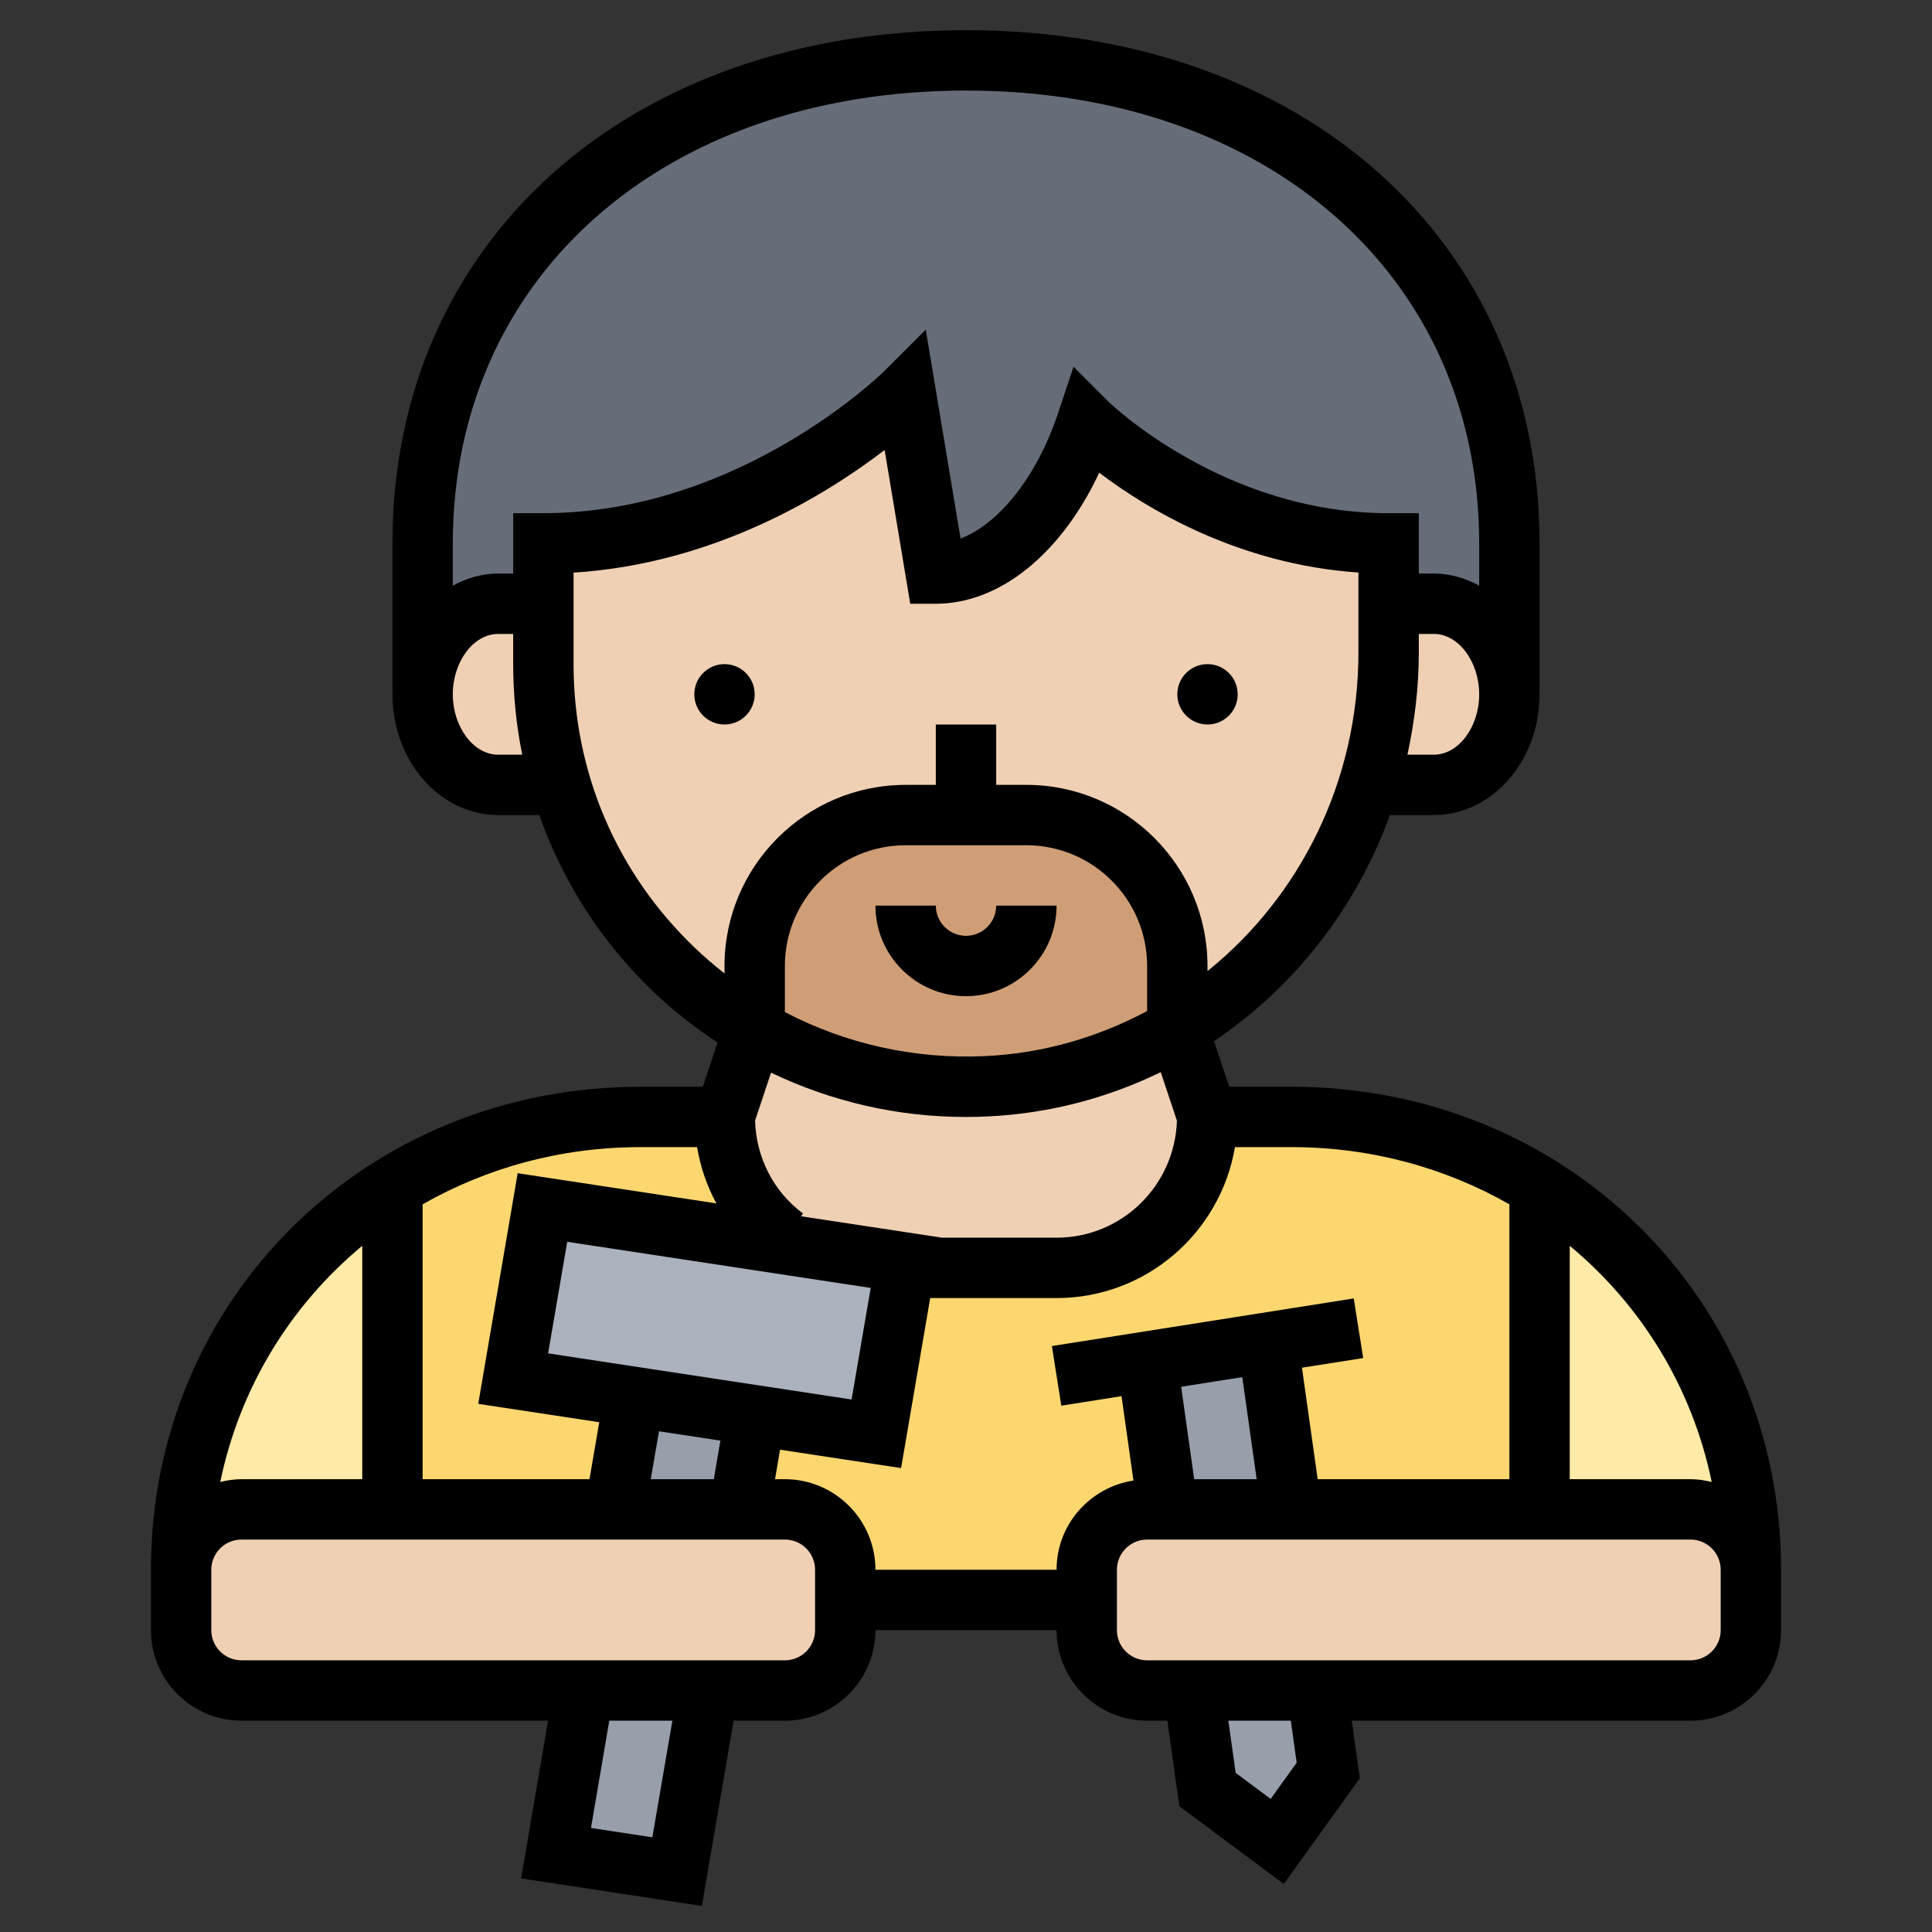 <svg id="Layer_6" enable-background="new 0 0 64 64" height="512" viewBox="0 0 64 64" width="512" xmlns="http://www.w3.org/2000/svg"><rect x="0" y="0" width="64" height="64" fill="#333333" stroke="none"/><path d="m51 39.32c4.16 2.59 6.93 7.12 6.99 12.48-.1-1.01-.96-1.8-1.99-1.8h-5z" fill="#ffeaa7"/><path d="m13 39.32c2.37-1.48 5.19-2.32 8.22-2.32h2.78c0 1.64.79 3.09 2 4l-.03.22-8-1.22-.97 5.67 4.01.61-.64 3.72h-7.37z" fill="#fcd770"/><path d="m6.01 51.8c.06-5.36 2.83-9.89 6.99-12.48v10.68h-5c-1.03 0-1.89.79-1.99 1.8z" fill="#ffeaa7"/><path d="m42 44.47-4 .64.69 4.89h-.69c-1.1 0-2 .9-2 2v1h-8v-1c0-1.1-.9-2-2-2h-1.51l.53-3.11 4.01.61.94-5.5h.03 5c2.76 0 5-2.24 5-5h2.78c3.03 0 5.85.84 8.22 2.32v10.68h-8.22z" fill="#fcd770"/><g fill="#969faa"><path d="m43.63 56 .37 2.65-1.69 2.35-2.31-1.72-.46-3.28z"/><path d="m42 44.47.78 5.53h-4.09l-.69-4.89z"/><path d="m23.46 56-1.03 6-4.01-.61.92-5.39z"/><path d="m25.02 46.89-.53 3.11h-4.12l.64-3.72z"/></g><path d="m30 41.83-.03.17-.94 5.5-4.01-.61-4.01-.61-4.01-.61.97-5.67 8 1.22z" fill="#aab2bd"/><path d="m28 53v1c0 1.1-.9 2-2 2h-2.54-4.12-11.34c-1.1 0-2-.9-2-2v-2c0-.07 0-.13.01-.2.1-1.01.96-1.8 1.99-1.8h5 7.37 4.12 1.51c1.1 0 2 .9 2 2z" fill="#f0d0b4"/><path d="m58 52v2c0 1.1-.9 2-2 2h-12.37-4.09-1.54c-1.1 0-2-.9-2-2v-1-1c0-1.1.9-2 2-2h.69 4.09 8.22 5c1.03 0 1.89.79 1.99 1.8.01.07.01.13.01.2z" fill="#f0d0b4"/><path d="m39.02 34.06.98 2.94c0 2.76-2.24 5-5 5h-5-.03l.03-.17-4.03-.61.03-.22c-1.21-.91-2-2.36-2-4l.97-2.9c2.25 1.31 4.89 2.01 7.71 1.88 2.31-.11 4.47-.8 6.34-1.92z" fill="#f0d0b4"/><path d="m34 27c2.76 0 5 2.24 5 5v2l.02.06c-1.87 1.12-4.03 1.81-6.34 1.92-2.82.13-5.46-.57-7.71-1.88l.03-.1v-2c0-2.76 2.24-5 5-5h2z" fill="#cf9e76"/><path d="m39 32c0-2.76-2.24-5-5-5h-2-2c-2.76 0-5 2.24-5 5v2l-.03.1c-3.05-1.77-5.36-4.65-6.39-8.1-.38-1.27-.58-2.61-.58-4v-2-2c7 0 12-5 12-5l1 6c1.99 0 4-2 5-5 0 0 4 4 10 4v2 1.6c0 1.52-.24 3-.68 4.4-1.06 3.39-3.32 6.27-6.3 8.06l-.02-.06z" fill="#f0d0b4"/><path d="m47.5 20c1.38 0 2.5 1.34 2.5 3s-1.12 3-2.5 3h-2.18c.44-1.4.68-2.88.68-4.4v-1.6z" fill="#f0d0b4"/><path d="m18.58 26h-2.08c-1.38 0-2.5-1.34-2.5-3s1.12-3 2.5-3h1.5v2c0 1.39.2 2.73.58 4z" fill="#f0d0b4"/><path d="m14 23v-5c0-9.94 8.06-16 18-16s18 6.06 18 16v5c0-1.66-1.12-3-2.5-3h-1.5v-2c-6 0-10-4-10-4-1 3-3.01 5-5 5l-1-6s-5 5-12 5v2h-1.5c-1.38 0-2.5 1.34-2.5 3z" fill="#656d78"/><path d="m32 31c-.552 0-1-.449-1-1h-2c0 1.654 1.346 3 3 3s3-1.346 3-3h-2c0 .551-.448 1-1 1z"/><circle cx="24" cy="23" r="1"/><circle cx="40" cy="23" r="1"/><path d="m42.782 36h-2.062l-.504-1.512c2.651-1.782 4.706-4.396 5.827-7.488h1.457c1.93 0 3.5-1.794 3.5-4v-5c0-10.009-7.813-17-19-17s-19 6.991-19 17v5c0 2.206 1.57 4 3.5 4h1.365c.773 2.192 2.042 4.194 3.782 5.854.662.632 1.374 1.189 2.121 1.682l-.488 1.464h-2.062c-9.094 0-16.218 7.028-16.218 16v2c0 1.654 1.346 3 3 3h10.155l-.892 5.225 5.986.912 1.054-6.137h1.697c1.654 0 3-1.346 3-3h6c0 1.654 1.346 3 3 3h.67l.397 2.833 3.46 2.576 2.519-3.5-.267-1.909h11.221c1.654 0 3-1.346 3-3v-2c0-8.972-7.124-16-16.218-16zm13.921 13.092c-.227-.055-.46-.092-.703-.092h-4v-7.731c2.367 1.964 4.054 4.684 4.703 7.823zm-24.073-14.107c-2.347.108-4.613-.406-6.63-1.459v-1.526c0-2.206 1.794-4 4-4h4c2.206 0 4 1.794 4 4v1.491c-1.618.866-3.432 1.403-5.37 1.494zm14.87-9.985h-.877c.238-1.094.377-2.227.377-3.396v-.604h.5c.813 0 1.5.916 1.5 2s-.687 2-1.5 2zm-31 0c-.813 0-1.5-.916-1.5-2s.687-2 1.5-2h.5v1c0 1.021.102 2.024.299 3zm.5-8v2h-.5c-.539 0-1.044.151-1.5.401v-1.401c0-8.832 6.99-15 17-15s17 6.168 17 15v1.401c-.456-.25-.961-.401-1.5-.401h-.5v-2h-1c-5.49 0-9.257-3.671-9.293-3.707l-1.145-1.144-.511 1.535c-.698 2.093-1.951 3.667-3.231 4.156l-1.153-6.921-1.374 1.374c-.047.047-4.782 4.707-11.293 4.707zm2 5v-3.031c4.7-.295 8.4-2.601 10.304-4.062l.849 5.093h.847c2.127 0 4.158-1.664 5.414-4.341 1.541 1.171 4.579 3.033 8.586 3.307v2.639c0 4.293-1.953 8.11-5 10.563v-.168c0-3.309-2.691-6-6-6h-1v-2h-2v2h-1c-3.309 0-6 2.691-6 6v.246c-.335-.263-.66-.541-.973-.839-2.596-2.478-4.027-5.819-4.027-9.407zm12.992 15.001c.243 0 .487-.006.731-.018 2.049-.096 3.982-.616 5.728-1.467l.536 1.607c-.067 2.148-1.823 3.877-3.987 3.877h-3.844l.001-.008-4.624-.702.067-.09c-.985-.739-1.551-1.858-1.587-3.08l.529-1.586c1.994.954 4.18 1.467 6.45 1.467zm-10.435 11.999.273-1.587 2.034.309-.218 1.278zm-3.4-4.168.633-3.696 10.053 1.528-.633 3.696zm4.935-6.832c.11.659.325 1.287.639 1.864l-6.582-1-1.307 7.64 4.009.609-.323 1.887h-5.528v-9.105c2.106-1.2 4.562-1.895 7.218-1.895zm-11.092 3.269v7.731h-4c-.243 0-.476.037-.703.092.649-3.139 2.336-5.859 4.703-7.823zm9.61 19.594-2.033-.309.606-3.554h2.091zm5.39-6.863c0 .552-.448 1-1 1h-18c-.552 0-1-.448-1-1v-2c0-.552.448-1 1-1h18c.552 0 1 .448 1 1zm2-2c0-1.654-1.346-3-3-3h-.326l.166-.977 4.01.609.964-5.632h4.186c2.967 0 5.431-2.167 5.91-5h1.873c2.656 0 5.112.695 7.218 1.895v9.105h-6.351l-.521-3.693 2.028-.32-.312-1.975-10 1.578.312 1.975 1.995-.315.395 2.795c-1.439.222-2.547 1.456-2.547 2.955zm10.559-3-.432-3.061 2.025-.32.477 3.381zm3.395 9.392-.862 1.199-1.159-.863-.243-1.728h2.07zm14.046-4.392c0 .552-.448 1-1 1h-18c-.552 0-1-.448-1-1v-2c0-.552.448-1 1-1h18c.552 0 1 .448 1 1z"/></svg>